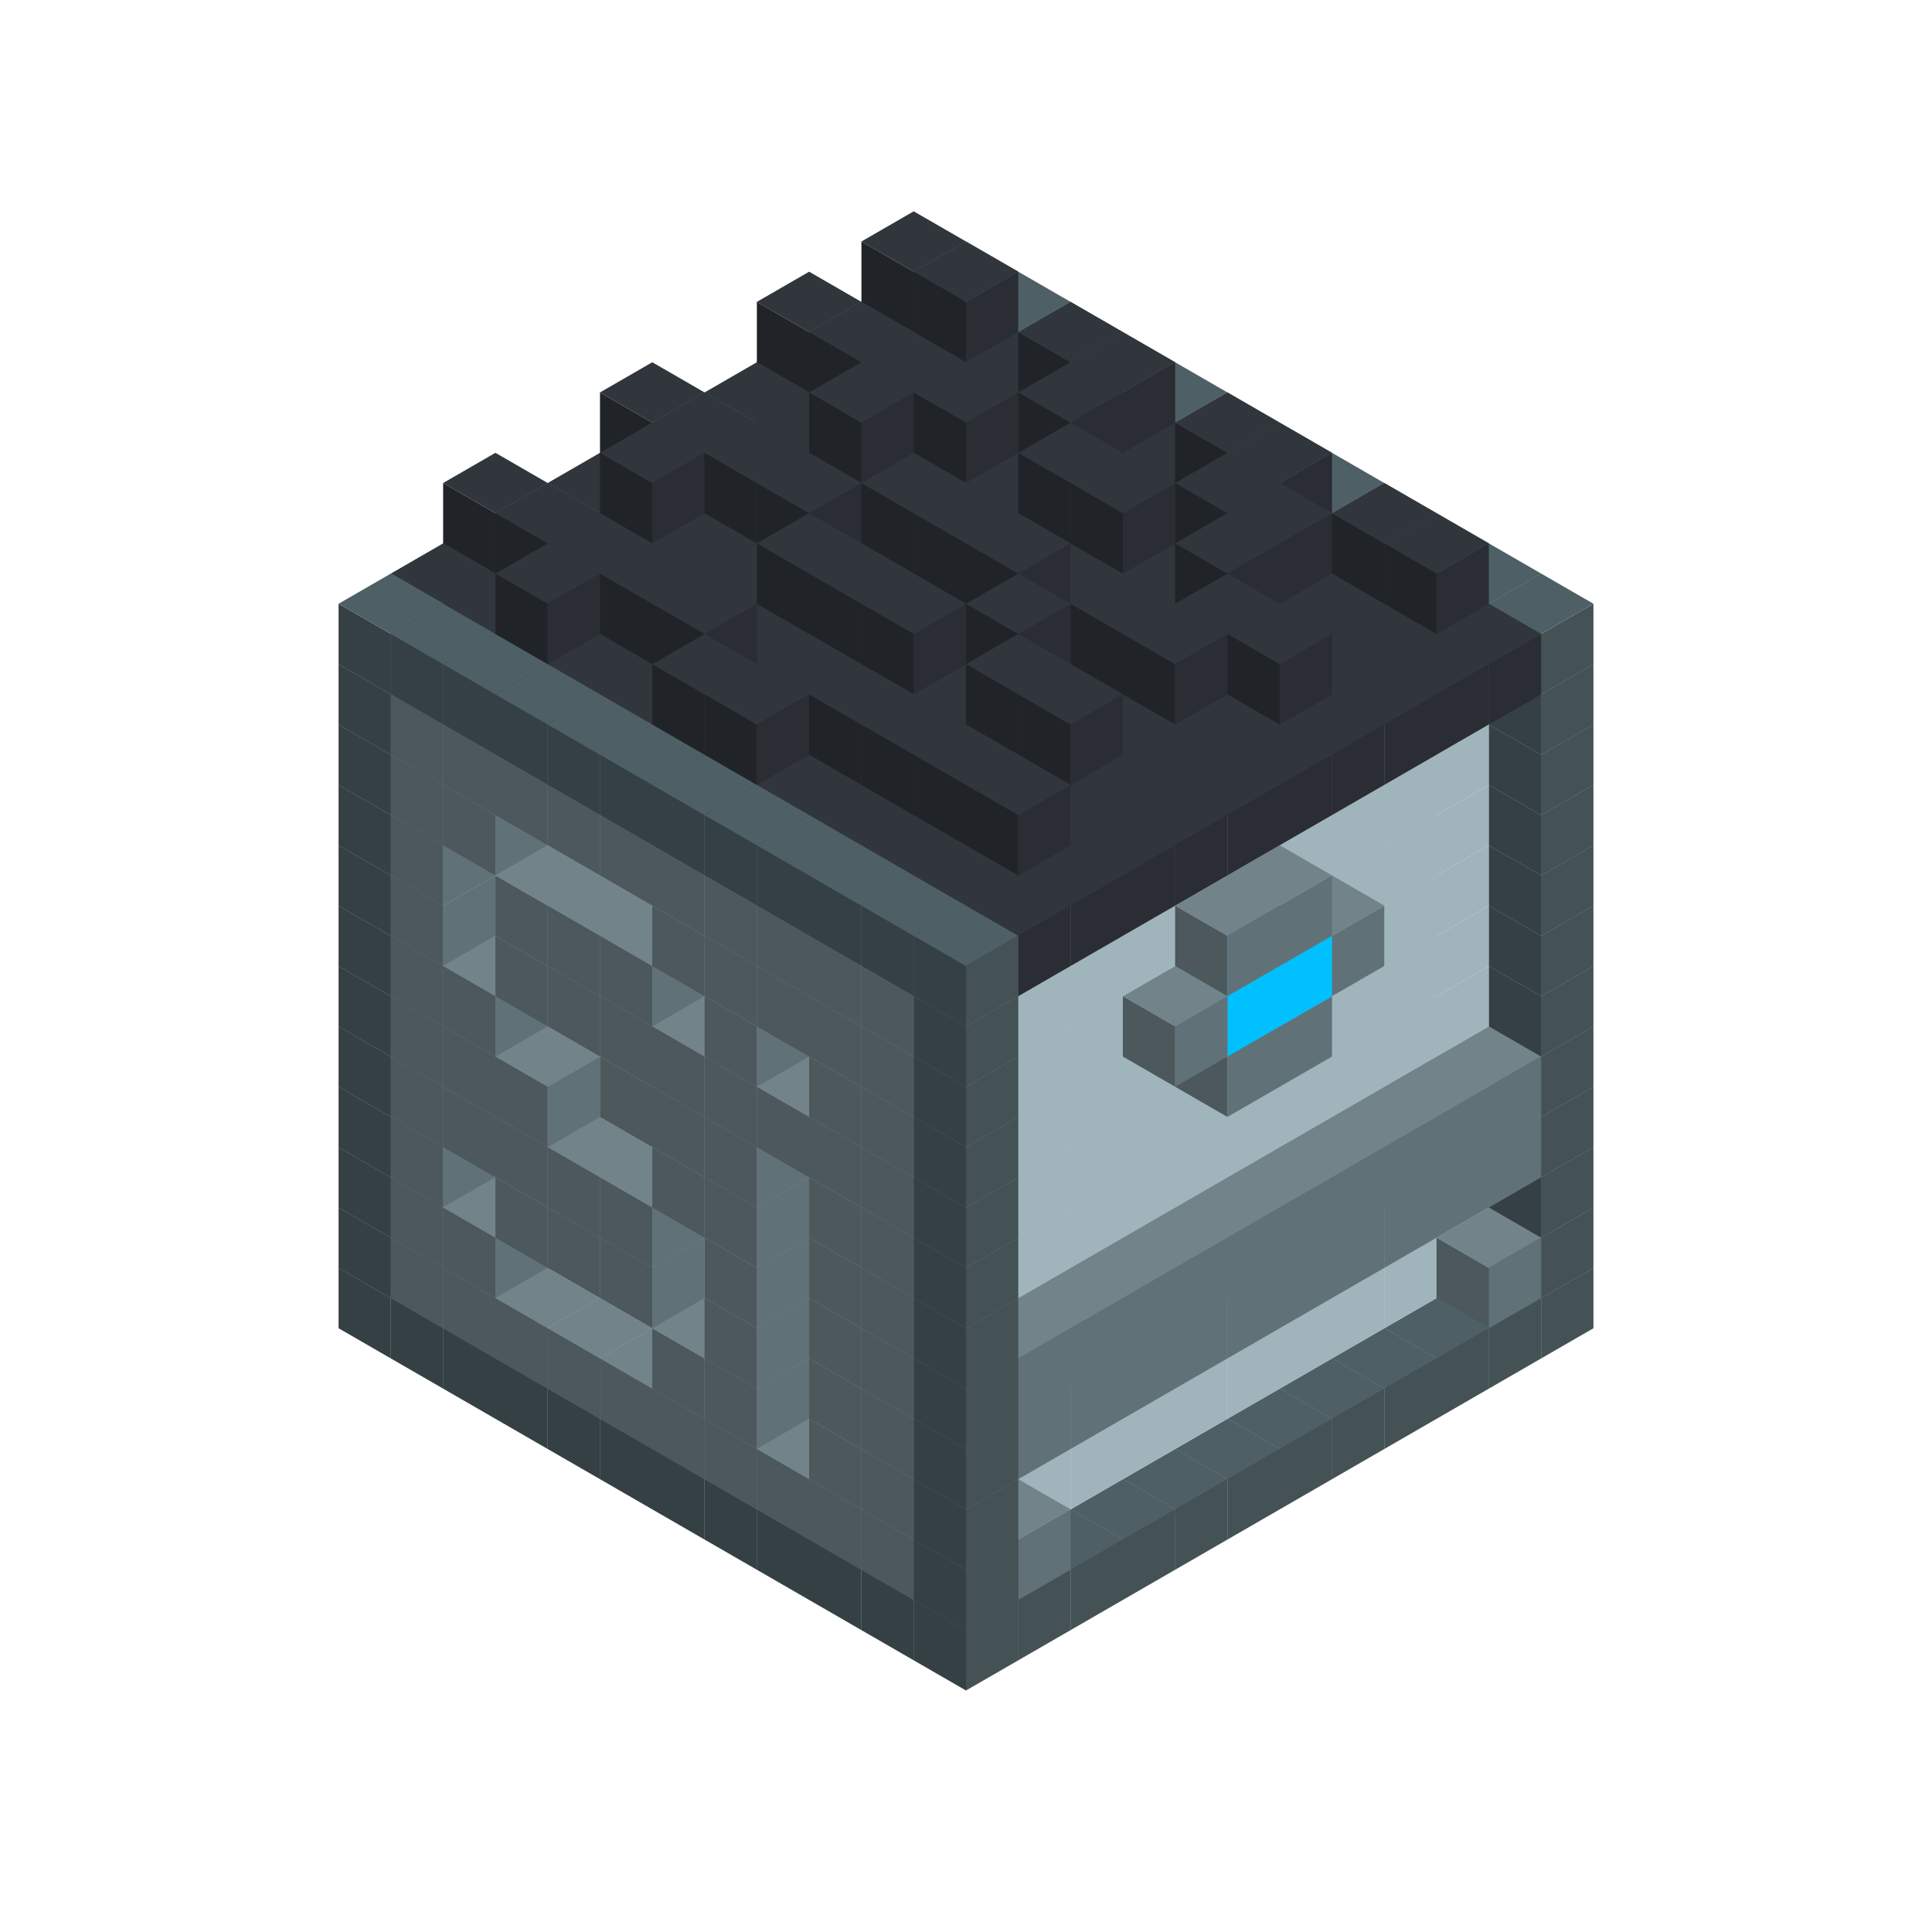 
<svg width='600' height='600' viewBox='4436371 5550000 3200000 3200000' xmlns='http://www.w3.org/2000/svg' xmlns:xlink='http://www.w3.org/1999/xlink'>
<use xlink:href='#v-0x00000120-4' transform='translate(983738,3600000)'/>
<use xlink:href='#v-0x00000120-4' transform='translate(1070341,3650000)'/>
<use xlink:href='#v-0x00000120-4' transform='translate(1156944,3700000)'/>
<use xlink:href='#v-0x00000120-4' transform='translate(1243547,3750000)'/>
<use xlink:href='#v-0x00000120-4' transform='translate(1330150,3800000)'/>
<use xlink:href='#v-0x00000120-4' transform='translate(1416753,3850000)'/>
<use xlink:href='#v-0x00000120-4' transform='translate(1503356,3900000)'/>
<use xlink:href='#v-0x00000120-4' transform='translate(1589959,3950000)'/>
<use xlink:href='#v-0x00000120-4' transform='translate(1676562,4000000)'/>
<use xlink:href='#v-0x00000120-4' transform='translate(1763165,4050000)'/>
<use xlink:href='#v-0x00000120-4' transform='translate(1849768,4100000)'/>
<use xlink:href='#v-0x00000120-4' transform='translate(2889004,3600000)'/>
<use xlink:href='#v-0x00000120-4' transform='translate(2802401,3650000)'/>
<use xlink:href='#v-0x00000120-4' transform='translate(2715798,3700000)'/>
<use xlink:href='#v-0x00000120-4' transform='translate(2629195,3750000)'/>
<use xlink:href='#v-0x00000120-4' transform='translate(2542592,3800000)'/>
<use xlink:href='#v-0x00000120-4' transform='translate(2455989,3850000)'/>
<use xlink:href='#v-0x00000120-4' transform='translate(2369386,3900000)'/>
<use xlink:href='#v-0x00000120-4' transform='translate(2282783,3950000)'/>
<use xlink:href='#v-0x00000120-4' transform='translate(2196180,4000000)'/>
<use xlink:href='#v-0x00000120-4' transform='translate(2109577,4050000)'/>
<use xlink:href='#v-0x00000120-4' transform='translate(2022974,4100000)'/>
<use xlink:href='#v-0x00000120-4' transform='translate(1936371,4150000)'/>
<use xlink:href='#v-0x00000120-4' transform='translate(983738,3500000)'/>
<use xlink:href='#v-0x00000120-1' transform='translate(1070341,3550000)'/>
<use xlink:href='#v-0x00000120-1' transform='translate(1156944,3600000)'/>
<use xlink:href='#v-0x00000120-1' transform='translate(1243547,3650000)'/>
<use xlink:href='#v-0x00000120-1' transform='translate(1330150,3700000)'/>
<use xlink:href='#v-0x00000120-1' transform='translate(1416753,3750000)'/>
<use xlink:href='#v-0x00000120-1' transform='translate(1503356,3800000)'/>
<use xlink:href='#v-0x00000120-1' transform='translate(1589959,3850000)'/>
<use xlink:href='#v-0x00000120-1' transform='translate(1676562,3900000)'/>
<use xlink:href='#v-0x00000120-1' transform='translate(1763165,3950000)'/>
<use xlink:href='#v-0x00000120-2' transform='translate(2715798,3500000)'/>
<use xlink:href='#v-0x00000120-2' transform='translate(2629195,3550000)'/>
<use xlink:href='#v-0x00000120-2' transform='translate(2542592,3600000)'/>
<use xlink:href='#v-0x00000120-2' transform='translate(2455989,3650000)'/>
<use xlink:href='#v-0x00000120-2' transform='translate(2369386,3700000)'/>
<use xlink:href='#v-0x00000120-2' transform='translate(2282783,3750000)'/>
<use xlink:href='#v-0x00000120-2' transform='translate(2196180,3800000)'/>
<use xlink:href='#v-0x00000120-2' transform='translate(2109577,3850000)'/>
<use xlink:href='#v-0x00000120-2' transform='translate(2022974,3900000)'/>
<use xlink:href='#v-0x00000120-2' transform='translate(1936371,3950000)'/>
<use xlink:href='#v-0x00000120-1' transform='translate(1849768,4000000)'/>
<use xlink:href='#v-0x00000120-4' transform='translate(2889004,3500000)'/>
<use xlink:href='#v-0x00000120-1' transform='translate(2802401,3550000)'/>
<use xlink:href='#v-0x00000120-1' transform='translate(2022974,4000000)'/>
<use xlink:href='#v-0x00000120-4' transform='translate(1936371,4050000)'/>
<use xlink:href='#v-0x00000120-4' transform='translate(983738,3400000)'/>
<use xlink:href='#v-0x00000120-1' transform='translate(1070341,3450000)'/>
<use xlink:href='#v-0x00000120-2' transform='translate(1243547,3450000)'/>
<use xlink:href='#v-0x00000120-1' transform='translate(1156944,3500000)'/>
<use xlink:href='#v-0x00000120-2' transform='translate(1330150,3500000)'/>
<use xlink:href='#v-0x00000120-2' transform='translate(1416753,3550000)'/>
<use xlink:href='#v-0x00000120-2' transform='translate(1503356,3600000)'/>
<use xlink:href='#v-0x00000120-2' transform='translate(1589959,3650000)'/>
<use xlink:href='#v-0x00000120-1' transform='translate(1503356,3700000)'/>
<use xlink:href='#v-0x00000120-2' transform='translate(1676562,3700000)'/>
<use xlink:href='#v-0x00000120-1' transform='translate(1589959,3750000)'/>
<use xlink:href='#v-0x00000120-2' transform='translate(1763165,3750000)'/>
<use xlink:href='#v-0x00000120-2' transform='translate(1849768,3800000)'/>
<use xlink:href='#v-0x00000120-1' transform='translate(1763165,3850000)'/>
<use xlink:href='#v-0x00000120-2' transform='translate(2715798,3400000)'/>
<use xlink:href='#v-0x00000120-2' transform='translate(2629195,3450000)'/>
<use xlink:href='#v-0x00000120-2' transform='translate(2542592,3500000)'/>
<use xlink:href='#v-0x00000120-2' transform='translate(2455989,3550000)'/>
<use xlink:href='#v-0x00000120-2' transform='translate(2369386,3600000)'/>
<use xlink:href='#v-0x00000120-2' transform='translate(2282783,3650000)'/>
<use xlink:href='#v-0x00000120-2' transform='translate(2196180,3700000)'/>
<use xlink:href='#v-0x00000120-2' transform='translate(2109577,3750000)'/>
<use xlink:href='#v-0x00000120-2' transform='translate(2022974,3800000)'/>
<use xlink:href='#v-0x00000120-2' transform='translate(1936371,3850000)'/>
<use xlink:href='#v-0x00000120-1' transform='translate(1849768,3900000)'/>
<use xlink:href='#v-0x00000120-4' transform='translate(2889004,3400000)'/>
<use xlink:href='#v-0x00000120-4' transform='translate(1936371,3950000)'/>
<use xlink:href='#v-0x00000120-4' transform='translate(983738,3300000)'/>
<use xlink:href='#v-0x00000120-1' transform='translate(1070341,3350000)'/>
<use xlink:href='#v-0x00000120-2' transform='translate(1243547,3350000)'/>
<use xlink:href='#v-0x00000120-2' transform='translate(1330150,3400000)'/>
<use xlink:href='#v-0x00000120-1' transform='translate(1243547,3450000)'/>
<use xlink:href='#v-0x00000120-2' transform='translate(1416753,3450000)'/>
<use xlink:href='#v-0x00000120-1' transform='translate(1330150,3500000)'/>
<use xlink:href='#v-0x00000120-2' transform='translate(1503356,3500000)'/>
<use xlink:href='#v-0x00000120-1' transform='translate(1416753,3550000)'/>
<use xlink:href='#v-0x00000120-2' transform='translate(1589959,3550000)'/>
<use xlink:href='#v-0x00000120-2' transform='translate(1676562,3600000)'/>
<use xlink:href='#v-0x00000120-1' transform='translate(1589959,3650000)'/>
<use xlink:href='#v-0x00000120-2' transform='translate(1763165,3650000)'/>
<use xlink:href='#v-0x00000120-2' transform='translate(1849768,3700000)'/>
<use xlink:href='#v-0x00000120-1' transform='translate(1763165,3750000)'/>
<use xlink:href='#v-0x00000120-2' transform='translate(2715798,3300000)'/>
<use xlink:href='#v-0x00000120-2' transform='translate(2629195,3350000)'/>
<use xlink:href='#v-0x00000120-2' transform='translate(2542592,3400000)'/>
<use xlink:href='#v-0x00000120-2' transform='translate(2455989,3450000)'/>
<use xlink:href='#v-0x00000120-2' transform='translate(2369386,3500000)'/>
<use xlink:href='#v-0x00000120-2' transform='translate(2282783,3550000)'/>
<use xlink:href='#v-0x00000120-2' transform='translate(2196180,3600000)'/>
<use xlink:href='#v-0x00000120-2' transform='translate(2109577,3650000)'/>
<use xlink:href='#v-0x00000120-2' transform='translate(2022974,3700000)'/>
<use xlink:href='#v-0x00000120-2' transform='translate(1936371,3750000)'/>
<use xlink:href='#v-0x00000120-1' transform='translate(1849768,3800000)'/>
<use xlink:href='#v-0x00000120-4' transform='translate(2889004,3300000)'/>
<use xlink:href='#v-0x00000120-1' transform='translate(2802401,3350000)'/>
<use xlink:href='#v-0x00000120-1' transform='translate(2715798,3400000)'/>
<use xlink:href='#v-0x00000120-1' transform='translate(2629195,3450000)'/>
<use xlink:href='#v-0x00000120-1' transform='translate(2542592,3500000)'/>
<use xlink:href='#v-0x00000120-1' transform='translate(2455989,3550000)'/>
<use xlink:href='#v-0x00000120-1' transform='translate(2369386,3600000)'/>
<use xlink:href='#v-0x00000120-1' transform='translate(2282783,3650000)'/>
<use xlink:href='#v-0x00000120-1' transform='translate(2196180,3700000)'/>
<use xlink:href='#v-0x00000120-1' transform='translate(2109577,3750000)'/>
<use xlink:href='#v-0x00000120-1' transform='translate(2022974,3800000)'/>
<use xlink:href='#v-0x00000120-4' transform='translate(1936371,3850000)'/>
<use xlink:href='#v-0x00000120-4' transform='translate(983738,3200000)'/>
<use xlink:href='#v-0x00000120-1' transform='translate(1070341,3250000)'/>
<use xlink:href='#v-0x00000120-2' transform='translate(1243547,3250000)'/>
<use xlink:href='#v-0x00000120-1' transform='translate(1156944,3300000)'/>
<use xlink:href='#v-0x00000120-2' transform='translate(1330150,3300000)'/>
<use xlink:href='#v-0x00000120-1' transform='translate(1243547,3350000)'/>
<use xlink:href='#v-0x00000120-2' transform='translate(1416753,3350000)'/>
<use xlink:href='#v-0x00000120-1' transform='translate(1330150,3400000)'/>
<use xlink:href='#v-0x00000120-2' transform='translate(1503356,3400000)'/>
<use xlink:href='#v-0x00000120-1' transform='translate(1416753,3450000)'/>
<use xlink:href='#v-0x00000120-2' transform='translate(1589959,3450000)'/>
<use xlink:href='#v-0x00000120-2' transform='translate(1676562,3500000)'/>
<use xlink:href='#v-0x00000120-1' transform='translate(1589959,3550000)'/>
<use xlink:href='#v-0x00000120-2' transform='translate(1763165,3550000)'/>
<use xlink:href='#v-0x00000120-2' transform='translate(1849768,3600000)'/>
<use xlink:href='#v-0x00000120-1' transform='translate(1763165,3650000)'/>
<use xlink:href='#v-0x00000120-2' transform='translate(2715798,3200000)'/>
<use xlink:href='#v-0x00000120-2' transform='translate(2629195,3250000)'/>
<use xlink:href='#v-0x00000120-2' transform='translate(2542592,3300000)'/>
<use xlink:href='#v-0x00000120-2' transform='translate(2455989,3350000)'/>
<use xlink:href='#v-0x00000120-2' transform='translate(2369386,3400000)'/>
<use xlink:href='#v-0x00000120-2' transform='translate(2282783,3450000)'/>
<use xlink:href='#v-0x00000120-2' transform='translate(2196180,3500000)'/>
<use xlink:href='#v-0x00000120-2' transform='translate(2109577,3550000)'/>
<use xlink:href='#v-0x00000120-2' transform='translate(2022974,3600000)'/>
<use xlink:href='#v-0x00000120-2' transform='translate(1936371,3650000)'/>
<use xlink:href='#v-0x00000120-1' transform='translate(1849768,3700000)'/>
<use xlink:href='#v-0x00000120-4' transform='translate(2889004,3200000)'/>
<use xlink:href='#v-0x00000120-1' transform='translate(2802401,3250000)'/>
<use xlink:href='#v-0x00000120-1' transform='translate(2715798,3300000)'/>
<use xlink:href='#v-0x00000120-1' transform='translate(2629195,3350000)'/>
<use xlink:href='#v-0x00000120-1' transform='translate(2542592,3400000)'/>
<use xlink:href='#v-0x00000120-1' transform='translate(2455989,3450000)'/>
<use xlink:href='#v-0x00000120-1' transform='translate(2369386,3500000)'/>
<use xlink:href='#v-0x00000120-1' transform='translate(2282783,3550000)'/>
<use xlink:href='#v-0x00000120-1' transform='translate(2196180,3600000)'/>
<use xlink:href='#v-0x00000120-1' transform='translate(2109577,3650000)'/>
<use xlink:href='#v-0x00000120-1' transform='translate(2022974,3700000)'/>
<use xlink:href='#v-0x00000120-4' transform='translate(1936371,3750000)'/>
<use xlink:href='#v-0x00000120-4' transform='translate(983738,3100000)'/>
<use xlink:href='#v-0x00000120-1' transform='translate(1070341,3150000)'/>
<use xlink:href='#v-0x00000120-2' transform='translate(1243547,3150000)'/>
<use xlink:href='#v-0x00000120-1' transform='translate(1156944,3200000)'/>
<use xlink:href='#v-0x00000120-2' transform='translate(1330150,3200000)'/>
<use xlink:href='#v-0x00000120-1' transform='translate(1243547,3250000)'/>
<use xlink:href='#v-0x00000120-2' transform='translate(1416753,3250000)'/>
<use xlink:href='#v-0x00000120-2' transform='translate(1503356,3300000)'/>
<use xlink:href='#v-0x00000120-2' transform='translate(1589959,3350000)'/>
<use xlink:href='#v-0x00000120-1' transform='translate(1503356,3400000)'/>
<use xlink:href='#v-0x00000120-2' transform='translate(1676562,3400000)'/>
<use xlink:href='#v-0x00000120-1' transform='translate(1589959,3450000)'/>
<use xlink:href='#v-0x00000120-2' transform='translate(1763165,3450000)'/>
<use xlink:href='#v-0x00000120-2' transform='translate(1849768,3500000)'/>
<use xlink:href='#v-0x00000120-1' transform='translate(1763165,3550000)'/>
<use xlink:href='#v-0x00000120-2' transform='translate(2715798,3100000)'/>
<use xlink:href='#v-0x00000120-2' transform='translate(2629195,3150000)'/>
<use xlink:href='#v-0x00000120-2' transform='translate(2542592,3200000)'/>
<use xlink:href='#v-0x00000120-2' transform='translate(2455989,3250000)'/>
<use xlink:href='#v-0x00000120-2' transform='translate(2369386,3300000)'/>
<use xlink:href='#v-0x00000120-2' transform='translate(2282783,3350000)'/>
<use xlink:href='#v-0x00000120-2' transform='translate(2196180,3400000)'/>
<use xlink:href='#v-0x00000120-2' transform='translate(2109577,3450000)'/>
<use xlink:href='#v-0x00000120-2' transform='translate(2022974,3500000)'/>
<use xlink:href='#v-0x00000120-2' transform='translate(1936371,3550000)'/>
<use xlink:href='#v-0x00000120-1' transform='translate(1849768,3600000)'/>
<use xlink:href='#v-0x00000120-4' transform='translate(2889004,3100000)'/>
<use xlink:href='#v-0x00000120-4' transform='translate(1936371,3650000)'/>
<use xlink:href='#v-0x00000120-4' transform='translate(983738,3000000)'/>
<use xlink:href='#v-0x00000120-1' transform='translate(1070341,3050000)'/>
<use xlink:href='#v-0x00000120-2' transform='translate(1243547,3050000)'/>
<use xlink:href='#v-0x00000120-1' transform='translate(1156944,3100000)'/>
<use xlink:href='#v-0x00000120-2' transform='translate(1330150,3100000)'/>
<use xlink:href='#v-0x00000120-2' transform='translate(1416753,3150000)'/>
<use xlink:href='#v-0x00000120-2' transform='translate(1503356,3200000)'/>
<use xlink:href='#v-0x00000120-1' transform='translate(1416753,3250000)'/>
<use xlink:href='#v-0x00000120-2' transform='translate(1589959,3250000)'/>
<use xlink:href='#v-0x00000120-1' transform='translate(1503356,3300000)'/>
<use xlink:href='#v-0x00000120-2' transform='translate(1676562,3300000)'/>
<use xlink:href='#v-0x00000120-1' transform='translate(1589959,3350000)'/>
<use xlink:href='#v-0x00000120-2' transform='translate(1763165,3350000)'/>
<use xlink:href='#v-0x00000120-2' transform='translate(1849768,3400000)'/>
<use xlink:href='#v-0x00000120-1' transform='translate(1763165,3450000)'/>
<use xlink:href='#v-0x00000120-2' transform='translate(2715798,3000000)'/>
<use xlink:href='#v-0x00000120-2' transform='translate(2629195,3050000)'/>
<use xlink:href='#v-0x00000120-2' transform='translate(2542592,3100000)'/>
<use xlink:href='#v-0x00000120-2' transform='translate(2455989,3150000)'/>
<use xlink:href='#v-0x00000120-2' transform='translate(2369386,3200000)'/>
<use xlink:href='#v-0x00000120-2' transform='translate(2282783,3250000)'/>
<use xlink:href='#v-0x00000120-2' transform='translate(2196180,3300000)'/>
<use xlink:href='#v-0x00000120-2' transform='translate(2109577,3350000)'/>
<use xlink:href='#v-0x00000120-2' transform='translate(2022974,3400000)'/>
<use xlink:href='#v-0x00000120-2' transform='translate(1936371,3450000)'/>
<use xlink:href='#v-0x00000120-1' transform='translate(1849768,3500000)'/>
<use xlink:href='#v-0x00000120-4' transform='translate(2889004,3000000)'/>
<use xlink:href='#v-0x00000120-4' transform='translate(1936371,3550000)'/>
<use xlink:href='#v-0x00000120-4' transform='translate(983738,2900000)'/>
<use xlink:href='#v-0x00000120-1' transform='translate(1070341,2950000)'/>
<use xlink:href='#v-0x00000120-2' transform='translate(1243547,2950000)'/>
<use xlink:href='#v-0x00000120-2' transform='translate(1330150,3000000)'/>
<use xlink:href='#v-0x00000120-1' transform='translate(1243547,3050000)'/>
<use xlink:href='#v-0x00000120-2' transform='translate(1416753,3050000)'/>
<use xlink:href='#v-0x00000120-1' transform='translate(1330150,3100000)'/>
<use xlink:href='#v-0x00000120-2' transform='translate(1503356,3100000)'/>
<use xlink:href='#v-0x00000120-1' transform='translate(1416753,3150000)'/>
<use xlink:href='#v-0x00000120-2' transform='translate(1589959,3150000)'/>
<use xlink:href='#v-0x00000120-1' transform='translate(1503356,3200000)'/>
<use xlink:href='#v-0x00000120-2' transform='translate(1676562,3200000)'/>
<use xlink:href='#v-0x00000120-1' transform='translate(1589959,3250000)'/>
<use xlink:href='#v-0x00000120-2' transform='translate(1763165,3250000)'/>
<use xlink:href='#v-0x00000120-1' transform='translate(1676562,3300000)'/>
<use xlink:href='#v-0x00000120-2' transform='translate(1849768,3300000)'/>
<use xlink:href='#v-0x00000120-1' transform='translate(1763165,3350000)'/>
<use xlink:href='#v-0x00000120-2' transform='translate(2715798,2900000)'/>
<use xlink:href='#v-0x00000120-2' transform='translate(2629195,2950000)'/>
<use xlink:href='#v-0x00000120-2' transform='translate(2542592,3000000)'/>
<use xlink:href='#v-0x00000120-2' transform='translate(2455989,3050000)'/>
<use xlink:href='#v-0x00000120-2' transform='translate(2369386,3100000)'/>
<use xlink:href='#v-0x00000120-2' transform='translate(2282783,3150000)'/>
<use xlink:href='#v-0x00000120-2' transform='translate(2196180,3200000)'/>
<use xlink:href='#v-0x00000120-2' transform='translate(2109577,3250000)'/>
<use xlink:href='#v-0x00000120-2' transform='translate(2022974,3300000)'/>
<use xlink:href='#v-0x00000120-2' transform='translate(1936371,3350000)'/>
<use xlink:href='#v-0x00000120-1' transform='translate(1849768,3400000)'/>
<use xlink:href='#v-0x00000120-4' transform='translate(2889004,2900000)'/>
<use xlink:href='#v-0x00000120-1' transform='translate(2455989,3150000)'/>
<use xlink:href='#v-0x00000120-1' transform='translate(2369386,3200000)'/>
<use xlink:href='#v-0x00000120-4' transform='translate(1936371,3450000)'/>
<use xlink:href='#v-0x00000120-4' transform='translate(983738,2800000)'/>
<use xlink:href='#v-0x00000120-1' transform='translate(1070341,2850000)'/>
<use xlink:href='#v-0x00000120-2' transform='translate(1243547,2850000)'/>
<use xlink:href='#v-0x00000120-2' transform='translate(1330150,2900000)'/>
<use xlink:href='#v-0x00000120-1' transform='translate(1243547,2950000)'/>
<use xlink:href='#v-0x00000120-2' transform='translate(1416753,2950000)'/>
<use xlink:href='#v-0x00000120-1' transform='translate(1330150,3000000)'/>
<use xlink:href='#v-0x00000120-2' transform='translate(1503356,3000000)'/>
<use xlink:href='#v-0x00000120-1' transform='translate(1416753,3050000)'/>
<use xlink:href='#v-0x00000120-2' transform='translate(1589959,3050000)'/>
<use xlink:href='#v-0x00000120-2' transform='translate(1676562,3100000)'/>
<use xlink:href='#v-0x00000120-1' transform='translate(1589959,3150000)'/>
<use xlink:href='#v-0x00000120-2' transform='translate(1763165,3150000)'/>
<use xlink:href='#v-0x00000120-2' transform='translate(1849768,3200000)'/>
<use xlink:href='#v-0x00000120-1' transform='translate(1763165,3250000)'/>
<use xlink:href='#v-0x00000120-2' transform='translate(2715798,2800000)'/>
<use xlink:href='#v-0x00000120-2' transform='translate(2629195,2850000)'/>
<use xlink:href='#v-0x00000120-2' transform='translate(2542592,2900000)'/>
<use xlink:href='#v-0x00000120-2' transform='translate(2455989,2950000)'/>
<use xlink:href='#v-0x00000120-2' transform='translate(2369386,3000000)'/>
<use xlink:href='#v-0x00000120-2' transform='translate(2282783,3050000)'/>
<use xlink:href='#v-0x00000120-2' transform='translate(2196180,3100000)'/>
<use xlink:href='#v-0x00000120-2' transform='translate(2109577,3150000)'/>
<use xlink:href='#v-0x00000120-2' transform='translate(2022974,3200000)'/>
<use xlink:href='#v-0x00000120-2' transform='translate(1936371,3250000)'/>
<use xlink:href='#v-0x00000120-1' transform='translate(1849768,3300000)'/>
<use xlink:href='#v-0x00000120-4' transform='translate(2889004,2800000)'/>
<use xlink:href='#v-0x00000120-1' transform='translate(2542592,3000000)'/>
<use xlink:href='#v-0x00000120-3' transform='translate(2455989,3050000)'/>
<use xlink:href='#v-0x00000120-3' transform='translate(2369386,3100000)'/>
<use xlink:href='#v-0x00000120-1' transform='translate(2282783,3150000)'/>
<use xlink:href='#v-0x00000120-4' transform='translate(1936371,3350000)'/>
<use xlink:href='#v-0x00000120-4' transform='translate(983738,2700000)'/>
<use xlink:href='#v-0x00000120-1' transform='translate(1070341,2750000)'/>
<use xlink:href='#v-0x00000120-2' transform='translate(1243547,2750000)'/>
<use xlink:href='#v-0x00000120-1' transform='translate(1156944,2800000)'/>
<use xlink:href='#v-0x00000120-2' transform='translate(1330150,2800000)'/>
<use xlink:href='#v-0x00000120-2' transform='translate(1416753,2850000)'/>
<use xlink:href='#v-0x00000120-2' transform='translate(1503356,2900000)'/>
<use xlink:href='#v-0x00000120-2' transform='translate(1589959,2950000)'/>
<use xlink:href='#v-0x00000120-1' transform='translate(1503356,3000000)'/>
<use xlink:href='#v-0x00000120-2' transform='translate(1676562,3000000)'/>
<use xlink:href='#v-0x00000120-1' transform='translate(1589959,3050000)'/>
<use xlink:href='#v-0x00000120-2' transform='translate(1763165,3050000)'/>
<use xlink:href='#v-0x00000120-1' transform='translate(1676562,3100000)'/>
<use xlink:href='#v-0x00000120-2' transform='translate(1849768,3100000)'/>
<use xlink:href='#v-0x00000120-1' transform='translate(1763165,3150000)'/>
<use xlink:href='#v-0x00000120-2' transform='translate(2715798,2700000)'/>
<use xlink:href='#v-0x00000120-2' transform='translate(2629195,2750000)'/>
<use xlink:href='#v-0x00000120-2' transform='translate(2542592,2800000)'/>
<use xlink:href='#v-0x00000120-2' transform='translate(2455989,2850000)'/>
<use xlink:href='#v-0x00000120-2' transform='translate(2369386,2900000)'/>
<use xlink:href='#v-0x00000120-2' transform='translate(2282783,2950000)'/>
<use xlink:href='#v-0x00000120-2' transform='translate(2196180,3000000)'/>
<use xlink:href='#v-0x00000120-2' transform='translate(2109577,3050000)'/>
<use xlink:href='#v-0x00000120-2' transform='translate(2022974,3100000)'/>
<use xlink:href='#v-0x00000120-2' transform='translate(1936371,3150000)'/>
<use xlink:href='#v-0x00000120-1' transform='translate(1849768,3200000)'/>
<use xlink:href='#v-0x00000120-4' transform='translate(2889004,2700000)'/>
<use xlink:href='#v-0x00000120-1' transform='translate(2455989,2950000)'/>
<use xlink:href='#v-0x00000120-1' transform='translate(2369386,3000000)'/>
<use xlink:href='#v-0x00000120-4' transform='translate(1936371,3250000)'/>
<use xlink:href='#v-0x00000120-4' transform='translate(983738,2600000)'/>
<use xlink:href='#v-0x00000120-1' transform='translate(1070341,2650000)'/>
<use xlink:href='#v-0x00000120-1' transform='translate(1156944,2700000)'/>
<use xlink:href='#v-0x00000120-1' transform='translate(1243547,2750000)'/>
<use xlink:href='#v-0x00000120-1' transform='translate(1330150,2800000)'/>
<use xlink:href='#v-0x00000120-1' transform='translate(1416753,2850000)'/>
<use xlink:href='#v-0x00000120-1' transform='translate(1503356,2900000)'/>
<use xlink:href='#v-0x00000120-1' transform='translate(1589959,2950000)'/>
<use xlink:href='#v-0x00000120-1' transform='translate(1676562,3000000)'/>
<use xlink:href='#v-0x00000120-1' transform='translate(1763165,3050000)'/>
<use xlink:href='#v-0x00000120-2' transform='translate(2715798,2600000)'/>
<use xlink:href='#v-0x00000120-2' transform='translate(2629195,2650000)'/>
<use xlink:href='#v-0x00000120-2' transform='translate(2542592,2700000)'/>
<use xlink:href='#v-0x00000120-2' transform='translate(2455989,2750000)'/>
<use xlink:href='#v-0x00000120-2' transform='translate(2369386,2800000)'/>
<use xlink:href='#v-0x00000120-2' transform='translate(2282783,2850000)'/>
<use xlink:href='#v-0x00000120-2' transform='translate(2196180,2900000)'/>
<use xlink:href='#v-0x00000120-2' transform='translate(2109577,2950000)'/>
<use xlink:href='#v-0x00000120-2' transform='translate(2022974,3000000)'/>
<use xlink:href='#v-0x00000120-2' transform='translate(1936371,3050000)'/>
<use xlink:href='#v-0x00000120-1' transform='translate(1849768,3100000)'/>
<use xlink:href='#v-0x00000120-4' transform='translate(2889004,2600000)'/>
<use xlink:href='#v-0x00000120-4' transform='translate(1936371,3150000)'/>
<use xlink:href='#v-0x00000120-4' transform='translate(1936371,1950000)'/>
<use xlink:href='#v-0x00000120-5' transform='translate(1849768,2000000)'/>
<use xlink:href='#v-0x00000120-5' transform='translate(1763165,2050000)'/>
<use xlink:href='#v-0x00000120-5' transform='translate(1676562,2100000)'/>
<use xlink:href='#v-0x00000120-5' transform='translate(1589959,2150000)'/>
<use xlink:href='#v-0x00000120-5' transform='translate(1503356,2200000)'/>
<use xlink:href='#v-0x00000120-5' transform='translate(1416753,2250000)'/>
<use xlink:href='#v-0x00000120-5' transform='translate(1330150,2300000)'/>
<use xlink:href='#v-0x00000120-5' transform='translate(1243547,2350000)'/>
<use xlink:href='#v-0x00000120-5' transform='translate(1156944,2400000)'/>
<use xlink:href='#v-0x00000120-5' transform='translate(1070341,2450000)'/>
<use xlink:href='#v-0x00000120-4' transform='translate(983738,2500000)'/>
<use xlink:href='#v-0x00000120-4' transform='translate(2022974,2000000)'/>
<use xlink:href='#v-0x00000120-5' transform='translate(1936371,2050000)'/>
<use xlink:href='#v-0x00000120-5' transform='translate(1849768,2100000)'/>
<use xlink:href='#v-0x00000120-5' transform='translate(1763165,2150000)'/>
<use xlink:href='#v-0x00000120-5' transform='translate(1676562,2200000)'/>
<use xlink:href='#v-0x00000120-5' transform='translate(1589959,2250000)'/>
<use xlink:href='#v-0x00000120-5' transform='translate(1503356,2300000)'/>
<use xlink:href='#v-0x00000120-5' transform='translate(1416753,2350000)'/>
<use xlink:href='#v-0x00000120-5' transform='translate(1330150,2400000)'/>
<use xlink:href='#v-0x00000120-5' transform='translate(1243547,2450000)'/>
<use xlink:href='#v-0x00000120-5' transform='translate(1156944,2500000)'/>
<use xlink:href='#v-0x00000120-4' transform='translate(1070341,2550000)'/>
<use xlink:href='#v-0x00000120-4' transform='translate(2109577,2050000)'/>
<use xlink:href='#v-0x00000120-5' transform='translate(2022974,2100000)'/>
<use xlink:href='#v-0x00000120-5' transform='translate(1936371,2150000)'/>
<use xlink:href='#v-0x00000120-5' transform='translate(1849768,2200000)'/>
<use xlink:href='#v-0x00000120-5' transform='translate(1763165,2250000)'/>
<use xlink:href='#v-0x00000120-5' transform='translate(1676562,2300000)'/>
<use xlink:href='#v-0x00000120-5' transform='translate(1589959,2350000)'/>
<use xlink:href='#v-0x00000120-5' transform='translate(1503356,2400000)'/>
<use xlink:href='#v-0x00000120-5' transform='translate(1416753,2450000)'/>
<use xlink:href='#v-0x00000120-5' transform='translate(1330150,2500000)'/>
<use xlink:href='#v-0x00000120-5' transform='translate(1243547,2550000)'/>
<use xlink:href='#v-0x00000120-4' transform='translate(1156944,2600000)'/>
<use xlink:href='#v-0x00000120-4' transform='translate(2196180,2100000)'/>
<use xlink:href='#v-0x00000120-5' transform='translate(2109577,2150000)'/>
<use xlink:href='#v-0x00000120-5' transform='translate(2022974,2200000)'/>
<use xlink:href='#v-0x00000120-5' transform='translate(1936371,2250000)'/>
<use xlink:href='#v-0x00000120-5' transform='translate(1849768,2300000)'/>
<use xlink:href='#v-0x00000120-5' transform='translate(1763165,2350000)'/>
<use xlink:href='#v-0x00000120-5' transform='translate(1676562,2400000)'/>
<use xlink:href='#v-0x00000120-5' transform='translate(1589959,2450000)'/>
<use xlink:href='#v-0x00000120-5' transform='translate(1503356,2500000)'/>
<use xlink:href='#v-0x00000120-5' transform='translate(1416753,2550000)'/>
<use xlink:href='#v-0x00000120-5' transform='translate(1330150,2600000)'/>
<use xlink:href='#v-0x00000120-4' transform='translate(1243547,2650000)'/>
<use xlink:href='#v-0x00000120-4' transform='translate(2282783,2150000)'/>
<use xlink:href='#v-0x00000120-5' transform='translate(2196180,2200000)'/>
<use xlink:href='#v-0x00000120-5' transform='translate(2109577,2250000)'/>
<use xlink:href='#v-0x00000120-5' transform='translate(2022974,2300000)'/>
<use xlink:href='#v-0x00000120-5' transform='translate(1936371,2350000)'/>
<use xlink:href='#v-0x00000120-5' transform='translate(1849768,2400000)'/>
<use xlink:href='#v-0x00000120-5' transform='translate(1763165,2450000)'/>
<use xlink:href='#v-0x00000120-5' transform='translate(1676562,2500000)'/>
<use xlink:href='#v-0x00000120-5' transform='translate(1589959,2550000)'/>
<use xlink:href='#v-0x00000120-5' transform='translate(1503356,2600000)'/>
<use xlink:href='#v-0x00000120-5' transform='translate(1416753,2650000)'/>
<use xlink:href='#v-0x00000120-4' transform='translate(1330150,2700000)'/>
<use xlink:href='#v-0x00000120-4' transform='translate(2369386,2200000)'/>
<use xlink:href='#v-0x00000120-5' transform='translate(2282783,2250000)'/>
<use xlink:href='#v-0x00000120-5' transform='translate(2196180,2300000)'/>
<use xlink:href='#v-0x00000120-5' transform='translate(2109577,2350000)'/>
<use xlink:href='#v-0x00000120-5' transform='translate(2022974,2400000)'/>
<use xlink:href='#v-0x00000120-5' transform='translate(1936371,2450000)'/>
<use xlink:href='#v-0x00000120-5' transform='translate(1849768,2500000)'/>
<use xlink:href='#v-0x00000120-5' transform='translate(1763165,2550000)'/>
<use xlink:href='#v-0x00000120-5' transform='translate(1676562,2600000)'/>
<use xlink:href='#v-0x00000120-5' transform='translate(1589959,2650000)'/>
<use xlink:href='#v-0x00000120-5' transform='translate(1503356,2700000)'/>
<use xlink:href='#v-0x00000120-4' transform='translate(1416753,2750000)'/>
<use xlink:href='#v-0x00000120-4' transform='translate(2455989,2250000)'/>
<use xlink:href='#v-0x00000120-5' transform='translate(2369386,2300000)'/>
<use xlink:href='#v-0x00000120-5' transform='translate(2282783,2350000)'/>
<use xlink:href='#v-0x00000120-5' transform='translate(2196180,2400000)'/>
<use xlink:href='#v-0x00000120-5' transform='translate(2109577,2450000)'/>
<use xlink:href='#v-0x00000120-5' transform='translate(2022974,2500000)'/>
<use xlink:href='#v-0x00000120-5' transform='translate(1936371,2550000)'/>
<use xlink:href='#v-0x00000120-5' transform='translate(1849768,2600000)'/>
<use xlink:href='#v-0x00000120-5' transform='translate(1763165,2650000)'/>
<use xlink:href='#v-0x00000120-5' transform='translate(1676562,2700000)'/>
<use xlink:href='#v-0x00000120-5' transform='translate(1589959,2750000)'/>
<use xlink:href='#v-0x00000120-4' transform='translate(1503356,2800000)'/>
<use xlink:href='#v-0x00000120-4' transform='translate(2542592,2300000)'/>
<use xlink:href='#v-0x00000120-5' transform='translate(2455989,2350000)'/>
<use xlink:href='#v-0x00000120-5' transform='translate(2369386,2400000)'/>
<use xlink:href='#v-0x00000120-5' transform='translate(2282783,2450000)'/>
<use xlink:href='#v-0x00000120-5' transform='translate(2196180,2500000)'/>
<use xlink:href='#v-0x00000120-5' transform='translate(2109577,2550000)'/>
<use xlink:href='#v-0x00000120-5' transform='translate(2022974,2600000)'/>
<use xlink:href='#v-0x00000120-5' transform='translate(1936371,2650000)'/>
<use xlink:href='#v-0x00000120-5' transform='translate(1849768,2700000)'/>
<use xlink:href='#v-0x00000120-5' transform='translate(1763165,2750000)'/>
<use xlink:href='#v-0x00000120-5' transform='translate(1676562,2800000)'/>
<use xlink:href='#v-0x00000120-4' transform='translate(1589959,2850000)'/>
<use xlink:href='#v-0x00000120-4' transform='translate(2629195,2350000)'/>
<use xlink:href='#v-0x00000120-5' transform='translate(2542592,2400000)'/>
<use xlink:href='#v-0x00000120-5' transform='translate(2455989,2450000)'/>
<use xlink:href='#v-0x00000120-5' transform='translate(2369386,2500000)'/>
<use xlink:href='#v-0x00000120-5' transform='translate(2282783,2550000)'/>
<use xlink:href='#v-0x00000120-5' transform='translate(2196180,2600000)'/>
<use xlink:href='#v-0x00000120-5' transform='translate(2109577,2650000)'/>
<use xlink:href='#v-0x00000120-5' transform='translate(2022974,2700000)'/>
<use xlink:href='#v-0x00000120-5' transform='translate(1936371,2750000)'/>
<use xlink:href='#v-0x00000120-5' transform='translate(1849768,2800000)'/>
<use xlink:href='#v-0x00000120-5' transform='translate(1763165,2850000)'/>
<use xlink:href='#v-0x00000120-4' transform='translate(1676562,2900000)'/>
<use xlink:href='#v-0x00000120-4' transform='translate(2715798,2400000)'/>
<use xlink:href='#v-0x00000120-5' transform='translate(2629195,2450000)'/>
<use xlink:href='#v-0x00000120-5' transform='translate(2542592,2500000)'/>
<use xlink:href='#v-0x00000120-5' transform='translate(2455989,2550000)'/>
<use xlink:href='#v-0x00000120-5' transform='translate(2369386,2600000)'/>
<use xlink:href='#v-0x00000120-5' transform='translate(2282783,2650000)'/>
<use xlink:href='#v-0x00000120-5' transform='translate(2196180,2700000)'/>
<use xlink:href='#v-0x00000120-5' transform='translate(2109577,2750000)'/>
<use xlink:href='#v-0x00000120-5' transform='translate(2022974,2800000)'/>
<use xlink:href='#v-0x00000120-5' transform='translate(1936371,2850000)'/>
<use xlink:href='#v-0x00000120-5' transform='translate(1849768,2900000)'/>
<use xlink:href='#v-0x00000120-4' transform='translate(1763165,2950000)'/>
<use xlink:href='#v-0x00000120-4' transform='translate(2802401,2450000)'/>
<use xlink:href='#v-0x00000120-5' transform='translate(2715798,2500000)'/>
<use xlink:href='#v-0x00000120-5' transform='translate(2629195,2550000)'/>
<use xlink:href='#v-0x00000120-5' transform='translate(2542592,2600000)'/>
<use xlink:href='#v-0x00000120-5' transform='translate(2455989,2650000)'/>
<use xlink:href='#v-0x00000120-5' transform='translate(2369386,2700000)'/>
<use xlink:href='#v-0x00000120-5' transform='translate(2282783,2750000)'/>
<use xlink:href='#v-0x00000120-5' transform='translate(2196180,2800000)'/>
<use xlink:href='#v-0x00000120-5' transform='translate(2109577,2850000)'/>
<use xlink:href='#v-0x00000120-5' transform='translate(2022974,2900000)'/>
<use xlink:href='#v-0x00000120-5' transform='translate(1936371,2950000)'/>
<use xlink:href='#v-0x00000120-4' transform='translate(1849768,3000000)'/>
<use xlink:href='#v-0x00000120-4' transform='translate(2889004,2500000)'/>
<use xlink:href='#v-0x00000120-5' transform='translate(2802401,2550000)'/>
<use xlink:href='#v-0x00000120-5' transform='translate(2715798,2600000)'/>
<use xlink:href='#v-0x00000120-5' transform='translate(2629195,2650000)'/>
<use xlink:href='#v-0x00000120-5' transform='translate(2542592,2700000)'/>
<use xlink:href='#v-0x00000120-5' transform='translate(2455989,2750000)'/>
<use xlink:href='#v-0x00000120-5' transform='translate(2369386,2800000)'/>
<use xlink:href='#v-0x00000120-5' transform='translate(2282783,2850000)'/>
<use xlink:href='#v-0x00000120-5' transform='translate(2196180,2900000)'/>
<use xlink:href='#v-0x00000120-5' transform='translate(2109577,2950000)'/>
<use xlink:href='#v-0x00000120-5' transform='translate(2022974,3000000)'/>
<use xlink:href='#v-0x00000120-4' transform='translate(1936371,3050000)'/>
<use xlink:href='#v-0x00000120-5' transform='translate(1849768,1900000)'/>
<use xlink:href='#v-0x00000120-5' transform='translate(1676562,2000000)'/>
<use xlink:href='#v-0x00000120-5' transform='translate(1416753,2150000)'/>
<use xlink:href='#v-0x00000120-5' transform='translate(1156944,2300000)'/>
<use xlink:href='#v-0x00000120-5' transform='translate(1936371,1950000)'/>
<use xlink:href='#v-0x00000120-5' transform='translate(1763165,2050000)'/>
<use xlink:href='#v-0x00000120-5' transform='translate(1503356,2200000)'/>
<use xlink:href='#v-0x00000120-5' transform='translate(1416753,2250000)'/>
<use xlink:href='#v-0x00000120-5' transform='translate(1243547,2350000)'/>
<use xlink:href='#v-0x00000120-5' transform='translate(1849768,2100000)'/>
<use xlink:href='#v-0x00000120-5' transform='translate(1763165,2150000)'/>
<use xlink:href='#v-0x00000120-5' transform='translate(1589959,2250000)'/>
<use xlink:href='#v-0x00000120-5' transform='translate(1330150,2400000)'/>
<use xlink:href='#v-0x00000120-5' transform='translate(1243547,2450000)'/>
<use xlink:href='#v-0x00000120-5' transform='translate(2109577,2050000)'/>
<use xlink:href='#v-0x00000120-5' transform='translate(1936371,2150000)'/>
<use xlink:href='#v-0x00000120-5' transform='translate(1676562,2300000)'/>
<use xlink:href='#v-0x00000120-5' transform='translate(1416753,2450000)'/>
<use xlink:href='#v-0x00000120-5' transform='translate(2196180,2100000)'/>
<use xlink:href='#v-0x00000120-5' transform='translate(2109577,2150000)'/>
<use xlink:href='#v-0x00000120-5' transform='translate(1849768,2300000)'/>
<use xlink:href='#v-0x00000120-5' transform='translate(1676562,2400000)'/>
<use xlink:href='#v-0x00000120-5' transform='translate(1503356,2500000)'/>
<use xlink:href='#v-0x00000120-5' transform='translate(2109577,2250000)'/>
<use xlink:href='#v-0x00000120-5' transform='translate(1936371,2350000)'/>
<use xlink:href='#v-0x00000120-5' transform='translate(1763165,2450000)'/>
<use xlink:href='#v-0x00000120-5' transform='translate(1503356,2600000)'/>
<use xlink:href='#v-0x00000120-5' transform='translate(2369386,2200000)'/>
<use xlink:href='#v-0x00000120-5' transform='translate(2196180,2300000)'/>
<use xlink:href='#v-0x00000120-5' transform='translate(2022974,2400000)'/>
<use xlink:href='#v-0x00000120-5' transform='translate(1849768,2500000)'/>
<use xlink:href='#v-0x00000120-5' transform='translate(1676562,2600000)'/>
<use xlink:href='#v-0x00000120-5' transform='translate(1589959,2650000)'/>
<use xlink:href='#v-0x00000120-5' transform='translate(2455989,2250000)'/>
<use xlink:href='#v-0x00000120-5' transform='translate(2369386,2300000)'/>
<use xlink:href='#v-0x00000120-5' transform='translate(2022974,2500000)'/>
<use xlink:href='#v-0x00000120-5' transform='translate(1763165,2650000)'/>
<use xlink:href='#v-0x00000120-5' transform='translate(2455989,2350000)'/>
<use xlink:href='#v-0x00000120-5' transform='translate(2369386,2400000)'/>
<use xlink:href='#v-0x00000120-5' transform='translate(2196180,2500000)'/>
<use xlink:href='#v-0x00000120-5' transform='translate(2022974,2600000)'/>
<use xlink:href='#v-0x00000120-5' transform='translate(1849768,2700000)'/>
<use xlink:href='#v-0x00000120-5' transform='translate(2629195,2350000)'/>
<use xlink:href='#v-0x00000120-5' transform='translate(2369386,2500000)'/>
<use xlink:href='#v-0x00000120-5' transform='translate(2282783,2550000)'/>
<use xlink:href='#v-0x00000120-5' transform='translate(2109577,2650000)'/>
<use xlink:href='#v-0x00000120-5' transform='translate(1936371,2750000)'/>
<use xlink:href='#v-0x00000120-5' transform='translate(2715798,2400000)'/>
<use xlink:href='#v-0x00000120-5' transform='translate(2455989,2550000)'/>
<use xlink:href='#v-0x00000120-5' transform='translate(2022974,2800000)'/>
<defs>
<g id='v-0x00000120-1'>
<polygon points='4100000,4100000 4100000,4200000 4013397,4150000 4013397,4050000' fill='#4c585c'/>
<polygon points='4100000,4100000 4100000,4200000 4186602,4150000 4186602,4050000' fill='#607277'/>
<polygon points='4100000,4100000 4013397,4050000 4100000,4000000 4186602,4050000' fill='#72848a'/>
</g>
<g id='v-0x00000120-2'>
<polygon points='4100000,4100000 4100000,4200000 4013397,4150000 4013397,4050000' fill='#809094'/>
<polygon points='4100000,4100000 4100000,4200000 4186602,4150000 4186602,4050000' fill='#a0b4bb'/>
<polygon points='4100000,4100000 4013397,4050000 4100000,4000000 4186602,4050000' fill='#c0d8de'/>
</g>
<g id='v-0x00000120-3'>
<polygon points='4100000,4100000 4100000,4200000 4013397,4150000 4013397,4050000' fill='#0098cc'/>
<polygon points='4100000,4100000 4100000,4200000 4186602,4150000 4186602,4050000' fill='#00c0ff'/>
<polygon points='4100000,4100000 4013397,4050000 4100000,4000000 4186602,4050000' fill='#00e4ff'/>
</g>
<g id='v-0x00000120-4'>
<polygon points='4100000,4100000 4100000,4200000 4013397,4150000 4013397,4050000' fill='#344044'/>
<polygon points='4100000,4100000 4100000,4200000 4186602,4150000 4186602,4050000' fill='#445255'/>
<polygon points='4100000,4100000 4013397,4050000 4100000,4000000 4186602,4050000' fill='#4e6066'/>
</g>
<g id='v-0x00000120-5'>
<polygon points='4100000,4100000 4100000,4200000 4013397,4150000 4013397,4050000' fill='#202428'/>
<polygon points='4100000,4100000 4100000,4200000 4186602,4150000 4186602,4050000' fill='#2a2d33'/>
<polygon points='4100000,4100000 4013397,4050000 4100000,4000000 4186602,4050000' fill='#30363c'/>
</g>
</defs>
</svg>
